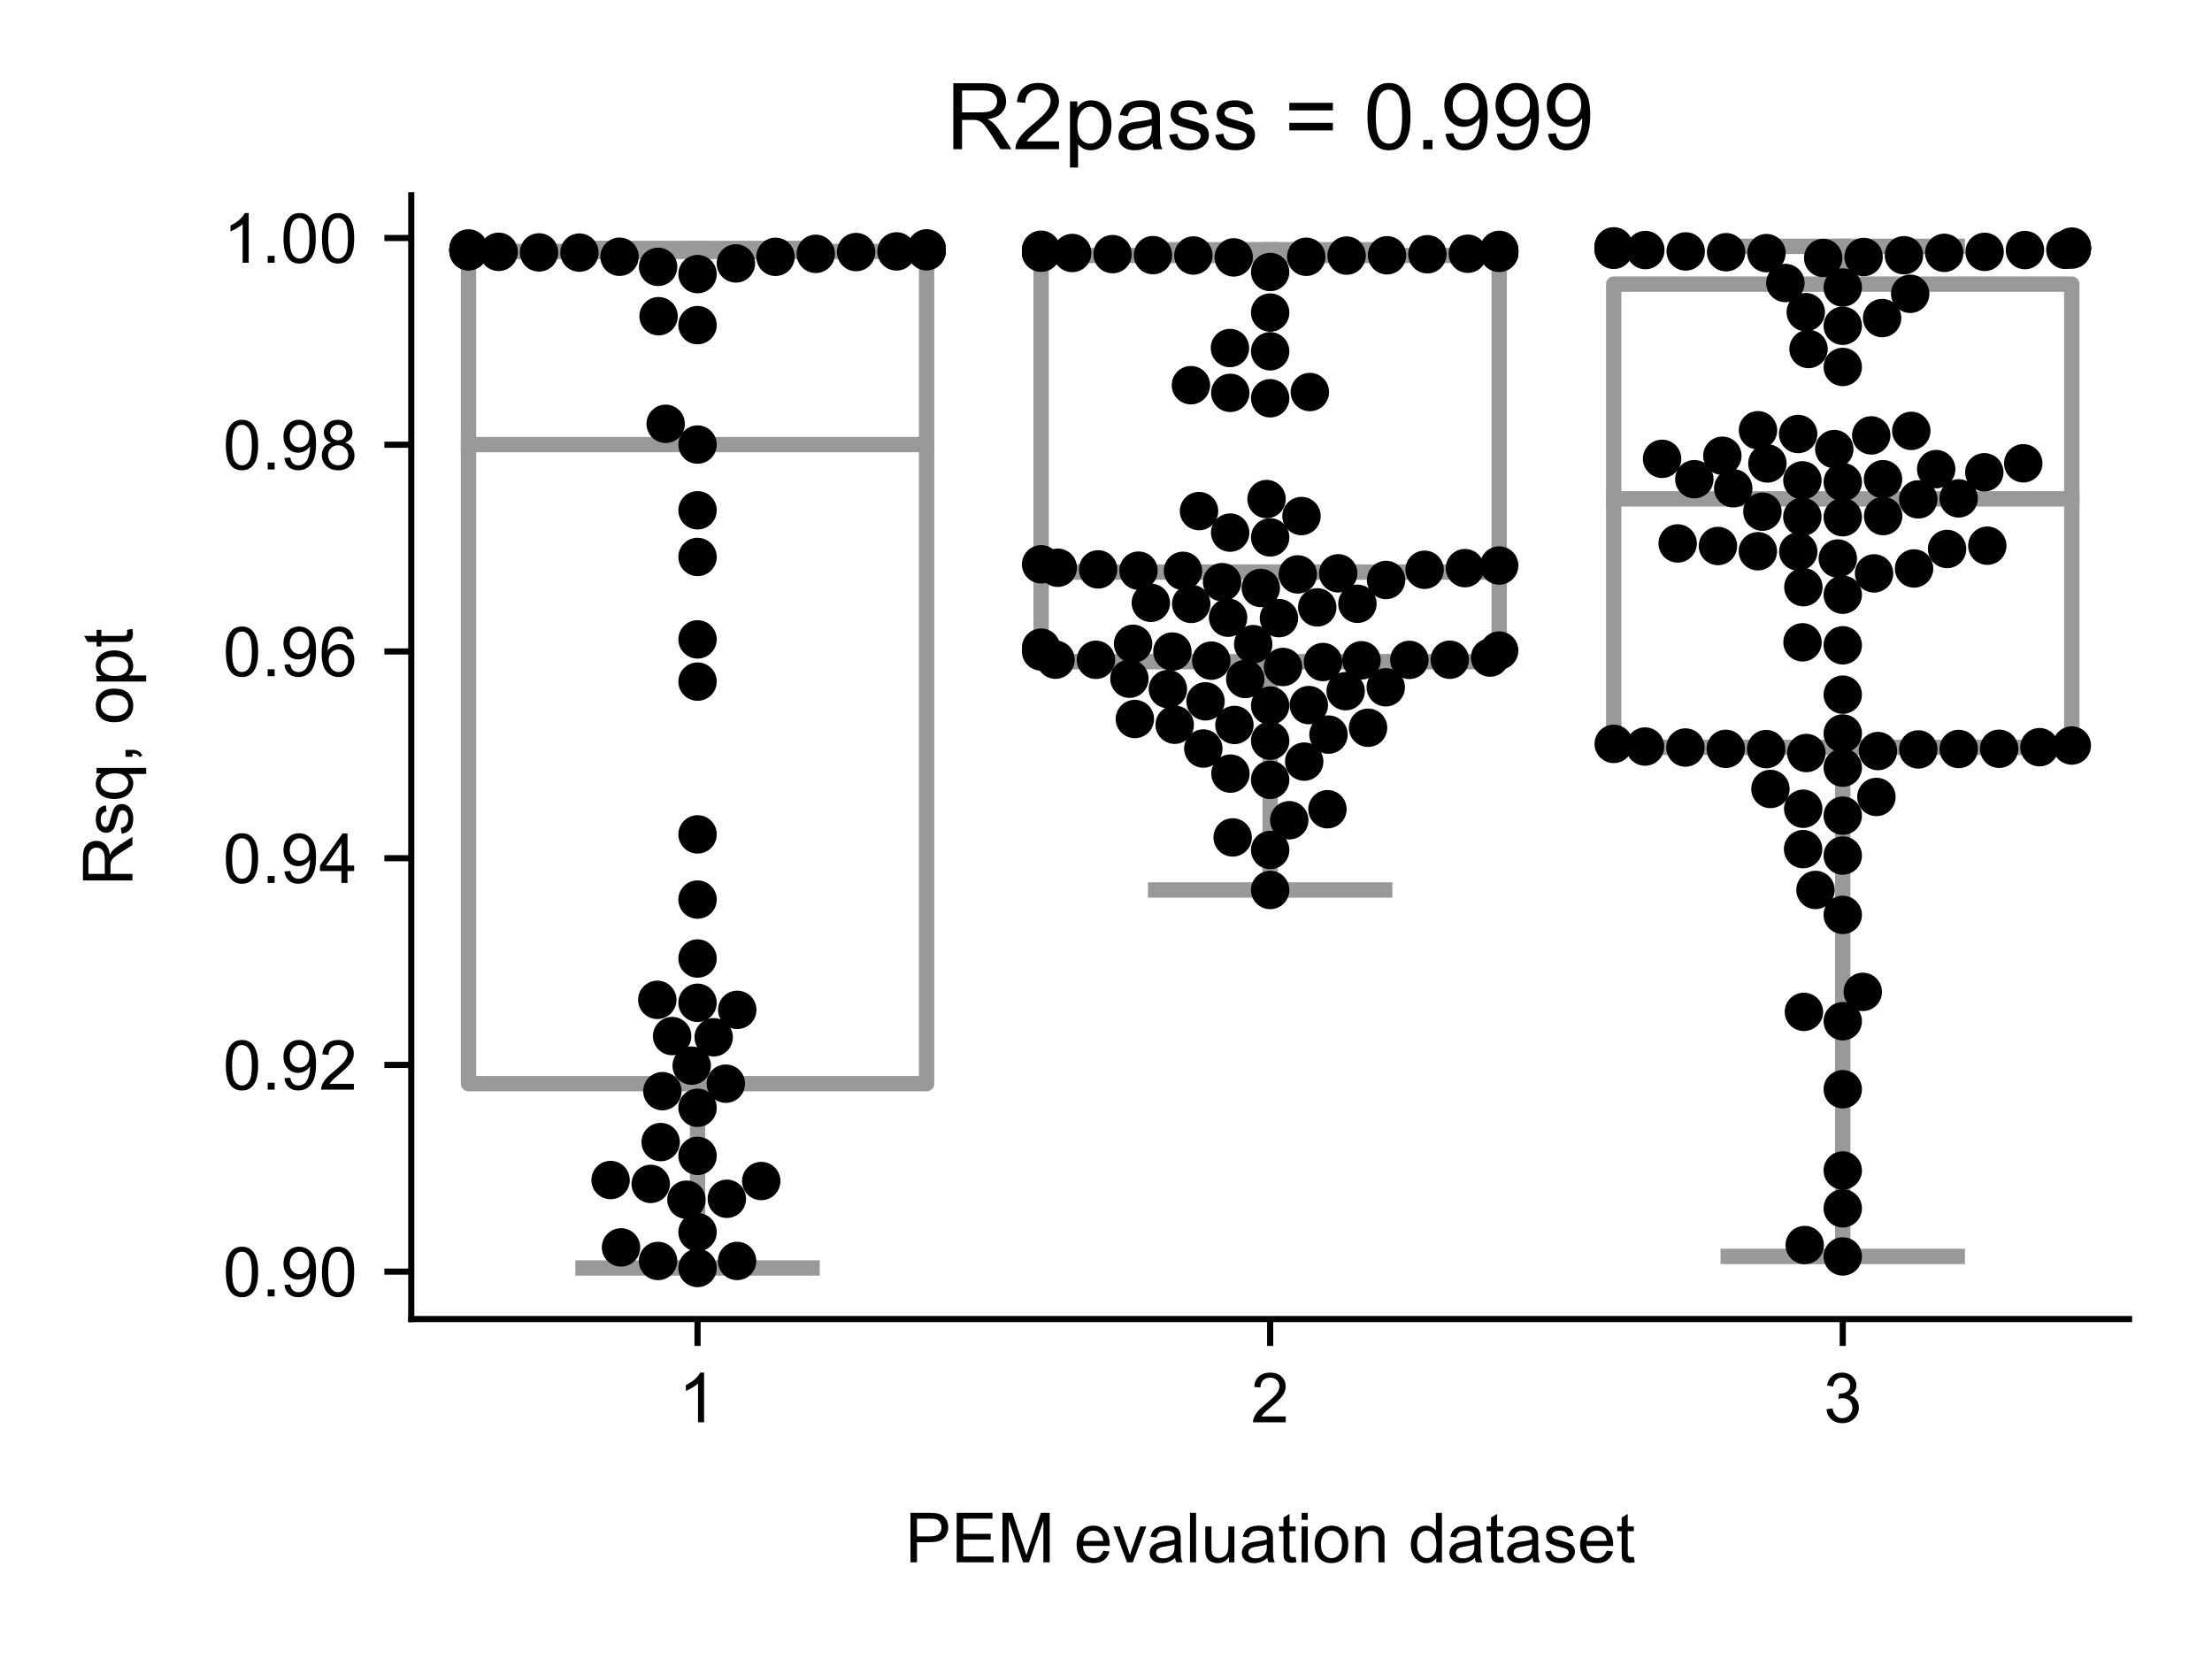 <?xml version="1.0" encoding="utf-8" standalone="no"?>
<!DOCTYPE svg PUBLIC "-//W3C//DTD SVG 1.1//EN"
  "http://www.w3.org/Graphics/SVG/1.1/DTD/svg11.dtd">
<!-- Created with matplotlib (https://matplotlib.org/) -->
<svg height="216pt" version="1.1" viewBox="0 0 288 216" width="288pt" xmlns="http://www.w3.org/2000/svg" xmlns:xlink="http://www.w3.org/1999/xlink">
 <defs>
  <style type="text/css">*{stroke-linecap:butt;stroke-linejoin:round;}</style>
 </defs>
 <g id="figure_1">
  <g id="patch_1">
   <path d="M 0 216 
L 288 216 
L 288 0 
L 0 0 
z
" style="fill:#ffffff;"/>
  </g>
  <g id="axes_1">
   <g id="patch_2">
    <path d="M 53.546 171.738 
L 277.2 171.738 
L 277.2 25.425 
L 53.546 25.425 
z
" style="fill:#ffffff;"/>
   </g>
   <g id="patch_3">
    <path clip-path="url(#pe9461c0d79)" d="M 61.001 141.094 
L 120.642 141.094 
L 120.642 32.731 
L 61.001 32.731 
L 61.001 141.094 
z
" style="fill:#ffffff;stroke:#999999;stroke-linejoin:miter;stroke-width:2;"/>
   </g>
   <g id="patch_4">
    <path clip-path="url(#pe9461c0d79)" d="M 135.552 86.151 
L 195.193 86.151 
L 195.193 33.268 
L 135.552 33.268 
L 135.552 86.151 
z
" style="fill:#ffffff;stroke:#999999;stroke-linejoin:miter;stroke-width:2;"/>
   </g>
   <g id="patch_5">
    <path clip-path="url(#pe9461c0d79)" d="M 210.104 97.315 
L 269.745 97.315 
L 269.745 36.993 
L 210.104 36.993 
L 210.104 97.315 
z
" style="fill:#ffffff;stroke:#999999;stroke-linejoin:miter;stroke-width:2;"/>
   </g>
   <g id="matplotlib.axis_1">
    <g id="xtick_1">
     <g id="line2d_1">
      <defs>
       <path d="M 0 0 
L 0 3.5 
" id="md32d4037b2" style="stroke:#000000;stroke-width:0.8;"/>
      </defs>
      <g>
       <use style="stroke:#000000;stroke-width:0.8;" x="90.821" xlink:href="#md32d4037b2" y="171.738"/>
      </g>
     </g>
     <g id="text_1">
      <!-- 1 -->
      <g transform="translate(88.319 185.18)scale(0.09 -0.09)">
       <defs>
        <path d="M 37.25 0 
L 28.469 0 
L 28.469 56 
Q 25.297 52.984 20.141 49.953 
Q 14.984 46.922 10.891 45.406 
L 10.891 53.906 
Q 18.266 57.375 23.781 62.297 
Q 29.297 67.234 31.594 71.875 
L 37.25 71.875 
z
" id="ArialMT-49"/>
       </defs>
       <use xlink:href="#ArialMT-49"/>
      </g>
     </g>
    </g>
    <g id="xtick_2">
     <g id="line2d_2">
      <g>
       <use style="stroke:#000000;stroke-width:0.8;" x="165.373" xlink:href="#md32d4037b2" y="171.738"/>
      </g>
     </g>
     <g id="text_2">
      <!-- 2 -->
      <g transform="translate(162.87 185.18)scale(0.09 -0.09)">
       <defs>
        <path d="M 50.344 8.453 
L 50.344 0 
L 3.031 0 
Q 2.938 3.172 4.047 6.109 
Q 5.859 10.938 9.828 15.625 
Q 13.812 20.312 21.344 26.469 
Q 33.016 36.031 37.109 41.625 
Q 41.219 47.219 41.219 52.203 
Q 41.219 57.422 37.469 61 
Q 33.734 64.594 27.734 64.594 
Q 21.391 64.594 17.578 60.781 
Q 13.766 56.984 13.719 50.25 
L 4.688 51.172 
Q 5.609 61.281 11.656 66.578 
Q 17.719 71.875 27.938 71.875 
Q 38.234 71.875 44.234 66.156 
Q 50.25 60.453 50.25 52 
Q 50.25 47.703 48.484 43.547 
Q 46.734 39.406 42.656 34.812 
Q 38.578 30.219 29.109 22.219 
Q 21.188 15.578 18.938 13.203 
Q 16.703 10.844 15.234 8.453 
z
" id="ArialMT-50"/>
       </defs>
       <use xlink:href="#ArialMT-50"/>
      </g>
     </g>
    </g>
    <g id="xtick_3">
     <g id="line2d_3">
      <g>
       <use style="stroke:#000000;stroke-width:0.8;" x="239.924" xlink:href="#md32d4037b2" y="171.738"/>
      </g>
     </g>
     <g id="text_3">
      <!-- 3 -->
      <g transform="translate(237.422 185.18)scale(0.09 -0.09)">
       <defs>
        <path d="M 4.203 18.891 
L 12.984 20.062 
Q 14.5 12.594 18.141 9.297 
Q 21.781 6 27 6 
Q 33.203 6 37.469 10.297 
Q 41.75 14.594 41.75 20.953 
Q 41.75 27 37.797 30.922 
Q 33.844 34.859 27.734 34.859 
Q 25.25 34.859 21.531 33.891 
L 22.516 41.609 
Q 23.391 41.5 23.922 41.5 
Q 29.547 41.5 34.031 44.422 
Q 38.531 47.359 38.531 53.469 
Q 38.531 58.297 35.25 61.469 
Q 31.984 64.656 26.812 64.656 
Q 21.688 64.656 18.266 61.422 
Q 14.844 58.203 13.875 51.766 
L 5.078 53.328 
Q 6.688 62.156 12.391 67.016 
Q 18.109 71.875 26.609 71.875 
Q 32.469 71.875 37.391 69.359 
Q 42.328 66.844 44.938 62.5 
Q 47.562 58.156 47.562 53.266 
Q 47.562 48.641 45.062 44.828 
Q 42.578 41.016 37.703 38.766 
Q 44.047 37.312 47.562 32.688 
Q 51.078 28.078 51.078 21.141 
Q 51.078 11.766 44.234 5.25 
Q 37.406 -1.266 26.953 -1.266 
Q 17.531 -1.266 11.297 4.344 
Q 5.078 9.969 4.203 18.891 
z
" id="ArialMT-51"/>
       </defs>
       <use xlink:href="#ArialMT-51"/>
      </g>
     </g>
    </g>
    <g id="text_4">
     <!-- PEM evaluation dataset -->
     <g transform="translate(117.846 203.411)scale(0.09 -0.09)">
      <defs>
       <path d="M 7.719 0 
L 7.719 71.578 
L 34.719 71.578 
Q 41.844 71.578 45.609 70.906 
Q 50.875 70.016 54.438 67.547 
Q 58.016 65.094 60.188 60.641 
Q 62.359 56.203 62.359 50.875 
Q 62.359 41.75 56.547 35.422 
Q 50.734 29.109 35.547 29.109 
L 17.188 29.109 
L 17.188 0 
z
M 17.188 37.547 
L 35.688 37.547 
Q 44.875 37.547 48.734 40.969 
Q 52.594 44.391 52.594 50.594 
Q 52.594 55.078 50.312 58.266 
Q 48.047 61.469 44.344 62.5 
Q 41.938 63.141 35.5 63.141 
L 17.188 63.141 
z
" id="ArialMT-80"/>
       <path d="M 7.906 0 
L 7.906 71.578 
L 59.672 71.578 
L 59.672 63.141 
L 17.391 63.141 
L 17.391 41.219 
L 56.984 41.219 
L 56.984 32.812 
L 17.391 32.812 
L 17.391 8.453 
L 61.328 8.453 
L 61.328 0 
z
" id="ArialMT-69"/>
       <path d="M 7.422 0 
L 7.422 71.578 
L 21.688 71.578 
L 38.625 20.906 
Q 40.969 13.812 42.047 10.297 
Q 43.266 14.203 45.844 21.781 
L 62.984 71.578 
L 75.734 71.578 
L 75.734 0 
L 66.609 0 
L 66.609 59.906 
L 45.797 0 
L 37.25 0 
L 16.547 60.938 
L 16.547 0 
z
" id="ArialMT-77"/>
       <path id="ArialMT-32"/>
       <path d="M 42.094 16.703 
L 51.172 15.578 
Q 49.031 7.625 43.219 3.219 
Q 37.406 -1.172 28.375 -1.172 
Q 17 -1.172 10.328 5.828 
Q 3.656 12.844 3.656 25.484 
Q 3.656 38.578 10.391 45.797 
Q 17.141 53.031 27.875 53.031 
Q 38.281 53.031 44.875 45.953 
Q 51.469 38.875 51.469 26.031 
Q 51.469 25.25 51.422 23.688 
L 12.75 23.688 
Q 13.234 15.141 17.578 10.594 
Q 21.922 6.062 28.422 6.062 
Q 33.25 6.062 36.672 8.594 
Q 40.094 11.141 42.094 16.703 
z
M 13.234 30.906 
L 42.188 30.906 
Q 41.609 37.453 38.875 40.719 
Q 34.672 45.797 27.984 45.797 
Q 21.922 45.797 17.797 41.75 
Q 13.672 37.703 13.234 30.906 
z
" id="ArialMT-101"/>
       <path d="M 21 0 
L 1.266 51.859 
L 10.547 51.859 
L 21.688 20.797 
Q 23.484 15.766 25 10.359 
Q 26.172 14.453 28.266 20.219 
L 39.797 51.859 
L 48.828 51.859 
L 29.203 0 
z
" id="ArialMT-118"/>
       <path d="M 40.438 6.391 
Q 35.547 2.25 31.031 0.531 
Q 26.516 -1.172 21.344 -1.172 
Q 12.797 -1.172 8.203 3 
Q 3.609 7.172 3.609 13.672 
Q 3.609 17.484 5.344 20.625 
Q 7.078 23.781 9.891 25.688 
Q 12.703 27.594 16.219 28.562 
Q 18.797 29.25 24.031 29.891 
Q 34.672 31.156 39.703 32.906 
Q 39.75 34.719 39.75 35.203 
Q 39.75 40.578 37.25 42.781 
Q 33.891 45.75 27.25 45.75 
Q 21.047 45.75 18.094 43.578 
Q 15.141 41.406 13.719 35.891 
L 5.125 37.062 
Q 6.297 42.578 8.984 45.969 
Q 11.672 49.359 16.75 51.188 
Q 21.828 53.031 28.516 53.031 
Q 35.156 53.031 39.297 51.469 
Q 43.453 49.906 45.406 47.531 
Q 47.359 45.172 48.141 41.547 
Q 48.578 39.312 48.578 33.453 
L 48.578 21.734 
Q 48.578 9.469 49.141 6.219 
Q 49.703 2.984 51.375 0 
L 42.188 0 
Q 40.828 2.734 40.438 6.391 
z
M 39.703 26.031 
Q 34.906 24.078 25.344 22.703 
Q 19.922 21.922 17.672 20.938 
Q 15.438 19.969 14.203 18.094 
Q 12.984 16.219 12.984 13.922 
Q 12.984 10.406 15.641 8.062 
Q 18.312 5.719 23.438 5.719 
Q 28.516 5.719 32.469 7.938 
Q 36.422 10.156 38.281 14.016 
Q 39.703 17 39.703 22.797 
z
" id="ArialMT-97"/>
       <path d="M 6.391 0 
L 6.391 71.578 
L 15.188 71.578 
L 15.188 0 
z
" id="ArialMT-108"/>
       <path d="M 40.578 0 
L 40.578 7.625 
Q 34.516 -1.172 24.125 -1.172 
Q 19.531 -1.172 15.547 0.578 
Q 11.578 2.344 9.641 5 
Q 7.719 7.672 6.938 11.531 
Q 6.391 14.109 6.391 19.734 
L 6.391 51.859 
L 15.188 51.859 
L 15.188 23.094 
Q 15.188 16.219 15.719 13.812 
Q 16.547 10.359 19.234 8.375 
Q 21.922 6.391 25.875 6.391 
Q 29.828 6.391 33.297 8.422 
Q 36.766 10.453 38.203 13.938 
Q 39.656 17.438 39.656 24.078 
L 39.656 51.859 
L 48.438 51.859 
L 48.438 0 
z
" id="ArialMT-117"/>
       <path d="M 25.781 7.859 
L 27.047 0.094 
Q 23.344 -0.688 20.406 -0.688 
Q 15.625 -0.688 12.984 0.828 
Q 10.359 2.344 9.281 4.812 
Q 8.203 7.281 8.203 15.188 
L 8.203 45.016 
L 1.766 45.016 
L 1.766 51.859 
L 8.203 51.859 
L 8.203 64.703 
L 16.938 69.969 
L 16.938 51.859 
L 25.781 51.859 
L 25.781 45.016 
L 16.938 45.016 
L 16.938 14.703 
Q 16.938 10.938 17.406 9.859 
Q 17.875 8.797 18.922 8.156 
Q 19.969 7.516 21.922 7.516 
Q 23.391 7.516 25.781 7.859 
z
" id="ArialMT-116"/>
       <path d="M 6.641 61.469 
L 6.641 71.578 
L 15.438 71.578 
L 15.438 61.469 
z
M 6.641 0 
L 6.641 51.859 
L 15.438 51.859 
L 15.438 0 
z
" id="ArialMT-105"/>
       <path d="M 3.328 25.922 
Q 3.328 40.328 11.328 47.266 
Q 18.016 53.031 27.641 53.031 
Q 38.328 53.031 45.109 46.016 
Q 51.906 39.016 51.906 26.656 
Q 51.906 16.656 48.906 10.906 
Q 45.906 5.172 40.156 2 
Q 34.422 -1.172 27.641 -1.172 
Q 16.75 -1.172 10.031 5.812 
Q 3.328 12.797 3.328 25.922 
z
M 12.359 25.922 
Q 12.359 15.969 16.703 11.016 
Q 21.047 6.062 27.641 6.062 
Q 34.188 6.062 38.531 11.031 
Q 42.875 16.016 42.875 26.219 
Q 42.875 35.844 38.5 40.797 
Q 34.125 45.75 27.641 45.75 
Q 21.047 45.75 16.703 40.812 
Q 12.359 35.891 12.359 25.922 
z
" id="ArialMT-111"/>
       <path d="M 6.594 0 
L 6.594 51.859 
L 14.5 51.859 
L 14.5 44.484 
Q 20.219 53.031 31 53.031 
Q 35.688 53.031 39.625 51.344 
Q 43.562 49.656 45.516 46.922 
Q 47.469 44.188 48.25 40.438 
Q 48.734 37.984 48.734 31.891 
L 48.734 0 
L 39.938 0 
L 39.938 31.547 
Q 39.938 36.922 38.906 39.578 
Q 37.891 42.234 35.281 43.812 
Q 32.672 45.406 29.156 45.406 
Q 23.531 45.406 19.453 41.844 
Q 15.375 38.281 15.375 28.328 
L 15.375 0 
z
" id="ArialMT-110"/>
       <path d="M 40.234 0 
L 40.234 6.547 
Q 35.297 -1.172 25.734 -1.172 
Q 19.531 -1.172 14.328 2.25 
Q 9.125 5.672 6.266 11.797 
Q 3.422 17.922 3.422 25.875 
Q 3.422 33.641 6 39.969 
Q 8.594 46.297 13.766 49.656 
Q 18.953 53.031 25.344 53.031 
Q 30.031 53.031 33.688 51.047 
Q 37.359 49.078 39.656 45.906 
L 39.656 71.578 
L 48.391 71.578 
L 48.391 0 
z
M 12.453 25.875 
Q 12.453 15.922 16.641 10.984 
Q 20.844 6.062 26.562 6.062 
Q 32.328 6.062 36.344 10.766 
Q 40.375 15.484 40.375 25.141 
Q 40.375 35.797 36.266 40.766 
Q 32.172 45.75 26.172 45.75 
Q 20.312 45.75 16.375 40.969 
Q 12.453 36.188 12.453 25.875 
z
" id="ArialMT-100"/>
       <path d="M 3.078 15.484 
L 11.766 16.844 
Q 12.5 11.625 15.844 8.844 
Q 19.188 6.062 25.203 6.062 
Q 31.25 6.062 34.172 8.516 
Q 37.109 10.984 37.109 14.312 
Q 37.109 17.281 34.516 19 
Q 32.719 20.172 25.531 21.969 
Q 15.875 24.422 12.141 26.203 
Q 8.406 27.984 6.469 31.125 
Q 4.547 34.281 4.547 38.094 
Q 4.547 41.547 6.125 44.5 
Q 7.719 47.469 10.453 49.422 
Q 12.5 50.922 16.031 51.969 
Q 19.578 53.031 23.641 53.031 
Q 29.734 53.031 34.344 51.266 
Q 38.969 49.516 41.156 46.5 
Q 43.359 43.5 44.188 38.484 
L 35.594 37.312 
Q 35.016 41.312 32.203 43.547 
Q 29.391 45.797 24.266 45.797 
Q 18.219 45.797 15.625 43.797 
Q 13.031 41.797 13.031 39.109 
Q 13.031 37.406 14.109 36.031 
Q 15.188 34.625 17.484 33.688 
Q 18.797 33.203 25.25 31.453 
Q 34.578 28.953 38.25 27.359 
Q 41.938 25.781 44.031 22.75 
Q 46.141 19.734 46.141 15.234 
Q 46.141 10.844 43.578 6.953 
Q 41.016 3.078 36.172 0.953 
Q 31.344 -1.172 25.25 -1.172 
Q 15.141 -1.172 9.844 3.031 
Q 4.547 7.234 3.078 15.484 
z
" id="ArialMT-115"/>
      </defs>
      <use xlink:href="#ArialMT-80"/>
      <use x="66.699" xlink:href="#ArialMT-69"/>
      <use x="133.398" xlink:href="#ArialMT-77"/>
      <use x="216.699" xlink:href="#ArialMT-32"/>
      <use x="244.482" xlink:href="#ArialMT-101"/>
      <use x="300.098" xlink:href="#ArialMT-118"/>
      <use x="350.098" xlink:href="#ArialMT-97"/>
      <use x="405.713" xlink:href="#ArialMT-108"/>
      <use x="427.93" xlink:href="#ArialMT-117"/>
      <use x="483.545" xlink:href="#ArialMT-97"/>
      <use x="539.16" xlink:href="#ArialMT-116"/>
      <use x="566.943" xlink:href="#ArialMT-105"/>
      <use x="589.16" xlink:href="#ArialMT-111"/>
      <use x="644.775" xlink:href="#ArialMT-110"/>
      <use x="700.391" xlink:href="#ArialMT-32"/>
      <use x="728.174" xlink:href="#ArialMT-100"/>
      <use x="783.789" xlink:href="#ArialMT-97"/>
      <use x="839.404" xlink:href="#ArialMT-116"/>
      <use x="867.188" xlink:href="#ArialMT-97"/>
      <use x="922.803" xlink:href="#ArialMT-115"/>
      <use x="972.803" xlink:href="#ArialMT-101"/>
      <use x="1028.418" xlink:href="#ArialMT-116"/>
     </g>
    </g>
   </g>
   <g id="matplotlib.axis_2">
    <g id="ytick_1">
     <g id="line2d_4">
      <defs>
       <path d="M 0 0 
L -3.5 0 
" id="ma61c03cfb0" style="stroke:#000000;stroke-width:0.8;"/>
      </defs>
      <g>
       <use style="stroke:#000000;stroke-width:0.8;" x="53.546" xlink:href="#ma61c03cfb0" y="165.567"/>
      </g>
     </g>
     <g id="text_5">
      <!-- 0.90 -->
      <g transform="translate(29.031 168.788)scale(0.09 -0.09)">
       <defs>
        <path d="M 4.156 35.297 
Q 4.156 48 6.766 55.734 
Q 9.375 63.484 14.516 67.672 
Q 19.672 71.875 27.484 71.875 
Q 33.25 71.875 37.594 69.547 
Q 41.938 67.234 44.766 62.859 
Q 47.609 58.5 49.219 52.219 
Q 50.828 45.953 50.828 35.297 
Q 50.828 22.703 48.234 14.969 
Q 45.656 7.234 40.5 3 
Q 35.359 -1.219 27.484 -1.219 
Q 17.141 -1.219 11.234 6.203 
Q 4.156 15.141 4.156 35.297 
z
M 13.188 35.297 
Q 13.188 17.672 17.312 11.828 
Q 21.438 6 27.484 6 
Q 33.547 6 37.672 11.859 
Q 41.797 17.719 41.797 35.297 
Q 41.797 52.984 37.672 58.781 
Q 33.547 64.594 27.391 64.594 
Q 21.344 64.594 17.719 59.469 
Q 13.188 52.938 13.188 35.297 
z
" id="ArialMT-48"/>
        <path d="M 9.078 0 
L 9.078 10.016 
L 19.094 10.016 
L 19.094 0 
z
" id="ArialMT-46"/>
        <path d="M 5.469 16.547 
L 13.922 17.328 
Q 14.984 11.375 18.016 8.688 
Q 21.047 6 25.781 6 
Q 29.828 6 32.875 7.859 
Q 35.938 9.719 37.891 12.812 
Q 39.844 15.922 41.156 21.188 
Q 42.484 26.469 42.484 31.938 
Q 42.484 32.516 42.438 33.688 
Q 39.797 29.5 35.234 26.875 
Q 30.672 24.266 25.344 24.266 
Q 16.453 24.266 10.297 30.703 
Q 4.156 37.156 4.156 47.703 
Q 4.156 58.594 10.578 65.234 
Q 17 71.875 26.656 71.875 
Q 33.641 71.875 39.422 68.109 
Q 45.219 64.359 48.219 57.391 
Q 51.219 50.438 51.219 37.25 
Q 51.219 23.531 48.234 15.406 
Q 45.266 7.281 39.375 3.031 
Q 33.5 -1.219 25.594 -1.219 
Q 17.188 -1.219 11.859 3.438 
Q 6.547 8.109 5.469 16.547 
z
M 41.453 48.141 
Q 41.453 55.719 37.422 60.156 
Q 33.406 64.594 27.734 64.594 
Q 21.875 64.594 17.531 59.812 
Q 13.188 55.031 13.188 47.406 
Q 13.188 40.578 17.312 36.297 
Q 21.438 32.031 27.484 32.031 
Q 33.594 32.031 37.516 36.297 
Q 41.453 40.578 41.453 48.141 
z
" id="ArialMT-57"/>
       </defs>
       <use xlink:href="#ArialMT-48"/>
       <use x="55.615" xlink:href="#ArialMT-46"/>
       <use x="83.398" xlink:href="#ArialMT-57"/>
       <use x="139.014" xlink:href="#ArialMT-48"/>
      </g>
     </g>
    </g>
    <g id="ytick_2">
     <g id="line2d_5">
      <g>
       <use style="stroke:#000000;stroke-width:0.8;" x="53.546" xlink:href="#ma61c03cfb0" y="138.651"/>
      </g>
     </g>
     <g id="text_6">
      <!-- 0.92 -->
      <g transform="translate(29.031 141.872)scale(0.09 -0.09)">
       <use xlink:href="#ArialMT-48"/>
       <use x="55.615" xlink:href="#ArialMT-46"/>
       <use x="83.398" xlink:href="#ArialMT-57"/>
       <use x="139.014" xlink:href="#ArialMT-50"/>
      </g>
     </g>
    </g>
    <g id="ytick_3">
     <g id="line2d_6">
      <g>
       <use style="stroke:#000000;stroke-width:0.8;" x="53.546" xlink:href="#ma61c03cfb0" y="111.735"/>
      </g>
     </g>
     <g id="text_7">
      <!-- 0.94 -->
      <g transform="translate(29.031 114.956)scale(0.09 -0.09)">
       <defs>
        <path d="M 32.328 0 
L 32.328 17.141 
L 1.266 17.141 
L 1.266 25.203 
L 33.938 71.578 
L 41.109 71.578 
L 41.109 25.203 
L 50.781 25.203 
L 50.781 17.141 
L 41.109 17.141 
L 41.109 0 
z
M 32.328 25.203 
L 32.328 57.469 
L 9.906 25.203 
z
" id="ArialMT-52"/>
       </defs>
       <use xlink:href="#ArialMT-48"/>
       <use x="55.615" xlink:href="#ArialMT-46"/>
       <use x="83.398" xlink:href="#ArialMT-57"/>
       <use x="139.014" xlink:href="#ArialMT-52"/>
      </g>
     </g>
    </g>
    <g id="ytick_4">
     <g id="line2d_7">
      <g>
       <use style="stroke:#000000;stroke-width:0.8;" x="53.546" xlink:href="#ma61c03cfb0" y="84.819"/>
      </g>
     </g>
     <g id="text_8">
      <!-- 0.96 -->
      <g transform="translate(29.031 88.04)scale(0.09 -0.09)">
       <defs>
        <path d="M 49.75 54.047 
L 41.016 53.375 
Q 39.844 58.547 37.703 60.891 
Q 34.125 64.656 28.906 64.656 
Q 24.703 64.656 21.531 62.312 
Q 17.391 59.281 14.984 53.469 
Q 12.594 47.656 12.5 36.922 
Q 15.672 41.75 20.266 44.094 
Q 24.859 46.438 29.891 46.438 
Q 38.672 46.438 44.844 39.969 
Q 51.031 33.5 51.031 23.25 
Q 51.031 16.5 48.125 10.719 
Q 45.219 4.938 40.141 1.859 
Q 35.062 -1.219 28.609 -1.219 
Q 17.625 -1.219 10.688 6.859 
Q 3.766 14.938 3.766 33.5 
Q 3.766 54.25 11.422 63.672 
Q 18.109 71.875 29.438 71.875 
Q 37.891 71.875 43.281 67.141 
Q 48.688 62.406 49.75 54.047 
z
M 13.875 23.188 
Q 13.875 18.656 15.797 14.5 
Q 17.719 10.359 21.188 8.172 
Q 24.656 6 28.469 6 
Q 34.031 6 38.031 10.484 
Q 42.047 14.984 42.047 22.703 
Q 42.047 30.125 38.078 34.391 
Q 34.125 38.672 28.125 38.672 
Q 22.172 38.672 18.016 34.391 
Q 13.875 30.125 13.875 23.188 
z
" id="ArialMT-54"/>
       </defs>
       <use xlink:href="#ArialMT-48"/>
       <use x="55.615" xlink:href="#ArialMT-46"/>
       <use x="83.398" xlink:href="#ArialMT-57"/>
       <use x="139.014" xlink:href="#ArialMT-54"/>
      </g>
     </g>
    </g>
    <g id="ytick_5">
     <g id="line2d_8">
      <g>
       <use style="stroke:#000000;stroke-width:0.8;" x="53.546" xlink:href="#ma61c03cfb0" y="57.903"/>
      </g>
     </g>
     <g id="text_9">
      <!-- 0.98 -->
      <g transform="translate(29.031 61.124)scale(0.09 -0.09)">
       <defs>
        <path d="M 17.672 38.812 
Q 12.203 40.828 9.562 44.531 
Q 6.938 48.25 6.938 53.422 
Q 6.938 61.234 12.547 66.547 
Q 18.172 71.875 27.484 71.875 
Q 36.859 71.875 42.578 66.422 
Q 48.297 60.984 48.297 53.172 
Q 48.297 48.188 45.672 44.5 
Q 43.062 40.828 37.75 38.812 
Q 44.344 36.672 47.781 31.875 
Q 51.219 27.094 51.219 20.453 
Q 51.219 11.281 44.719 5.031 
Q 38.234 -1.219 27.641 -1.219 
Q 17.047 -1.219 10.547 5.047 
Q 4.047 11.328 4.047 20.703 
Q 4.047 27.688 7.594 32.391 
Q 11.141 37.109 17.672 38.812 
z
M 15.922 53.719 
Q 15.922 48.641 19.188 45.406 
Q 22.469 42.188 27.688 42.188 
Q 32.766 42.188 36.016 45.375 
Q 39.266 48.578 39.266 53.219 
Q 39.266 58.062 35.906 61.359 
Q 32.562 64.656 27.594 64.656 
Q 22.562 64.656 19.234 61.422 
Q 15.922 58.203 15.922 53.719 
z
M 13.094 20.656 
Q 13.094 16.891 14.875 13.375 
Q 16.656 9.859 20.172 7.922 
Q 23.688 6 27.734 6 
Q 34.031 6 38.125 10.047 
Q 42.234 14.109 42.234 20.359 
Q 42.234 26.703 38.016 30.859 
Q 33.797 35.016 27.438 35.016 
Q 21.234 35.016 17.156 30.906 
Q 13.094 26.812 13.094 20.656 
z
" id="ArialMT-56"/>
       </defs>
       <use xlink:href="#ArialMT-48"/>
       <use x="55.615" xlink:href="#ArialMT-46"/>
       <use x="83.398" xlink:href="#ArialMT-57"/>
       <use x="139.014" xlink:href="#ArialMT-56"/>
      </g>
     </g>
    </g>
    <g id="ytick_6">
     <g id="line2d_9">
      <g>
       <use style="stroke:#000000;stroke-width:0.8;" x="53.546" xlink:href="#ma61c03cfb0" y="30.987"/>
      </g>
     </g>
     <g id="text_10">
      <!-- 1.00 -->
      <g transform="translate(29.031 34.208)scale(0.09 -0.09)">
       <use xlink:href="#ArialMT-49"/>
       <use x="55.615" xlink:href="#ArialMT-46"/>
       <use x="83.398" xlink:href="#ArialMT-48"/>
       <use x="139.014" xlink:href="#ArialMT-48"/>
      </g>
     </g>
    </g>
    <g id="text_11">
     <!-- Rsq, opt -->
     <g transform="translate(17.242 115.339)rotate(-90)scale(0.09 -0.09)">
      <defs>
       <path d="M 7.859 0 
L 7.859 71.578 
L 39.594 71.578 
Q 49.172 71.578 54.141 69.641 
Q 59.125 67.719 62.109 62.828 
Q 65.094 57.953 65.094 52.047 
Q 65.094 44.438 60.156 39.203 
Q 55.219 33.984 44.922 32.562 
Q 48.688 30.766 50.641 29 
Q 54.781 25.203 58.5 19.484 
L 70.953 0 
L 59.031 0 
L 49.562 14.891 
Q 45.406 21.344 42.719 24.75 
Q 40.047 28.172 37.922 29.531 
Q 35.797 30.906 33.594 31.453 
Q 31.984 31.781 28.328 31.781 
L 17.328 31.781 
L 17.328 0 
z
M 17.328 39.984 
L 37.703 39.984 
Q 44.188 39.984 47.844 41.328 
Q 51.516 42.672 53.422 45.625 
Q 55.328 48.578 55.328 52.047 
Q 55.328 57.125 51.641 60.391 
Q 47.953 63.672 39.984 63.672 
L 17.328 63.672 
z
" id="ArialMT-82"/>
       <path d="M 39.656 -19.875 
L 39.656 5.516 
Q 37.594 2.641 33.906 0.734 
Q 30.219 -1.172 26.078 -1.172 
Q 16.844 -1.172 10.172 6.203 
Q 3.516 13.578 3.516 26.422 
Q 3.516 34.234 6.219 40.422 
Q 8.938 46.625 14.078 49.828 
Q 19.234 53.031 25.391 53.031 
Q 35.016 53.031 40.531 44.922 
L 40.531 51.859 
L 48.438 51.859 
L 48.438 -19.875 
z
M 12.547 26.078 
Q 12.547 16.062 16.75 11.062 
Q 20.953 6.062 26.812 6.062 
Q 32.422 6.062 36.469 10.812 
Q 40.531 15.578 40.531 25.297 
Q 40.531 35.641 36.25 40.859 
Q 31.984 46.094 26.219 46.094 
Q 20.516 46.094 16.531 41.234 
Q 12.547 36.375 12.547 26.078 
z
" id="ArialMT-113"/>
       <path d="M 8.891 0 
L 8.891 10.016 
L 18.891 10.016 
L 18.891 0 
Q 18.891 -5.516 16.938 -8.906 
Q 14.984 -12.312 10.75 -14.156 
L 8.297 -10.406 
Q 11.078 -9.188 12.391 -6.812 
Q 13.719 -4.438 13.875 0 
z
" id="ArialMT-44"/>
       <path d="M 6.594 -19.875 
L 6.594 51.859 
L 14.594 51.859 
L 14.594 45.125 
Q 17.438 49.078 21 51.047 
Q 24.562 53.031 29.641 53.031 
Q 36.281 53.031 41.359 49.609 
Q 46.438 46.188 49.016 39.953 
Q 51.609 33.734 51.609 26.312 
Q 51.609 18.359 48.75 11.984 
Q 45.906 5.609 40.453 2.219 
Q 35.016 -1.172 29 -1.172 
Q 24.609 -1.172 21.109 0.688 
Q 17.625 2.547 15.375 5.375 
L 15.375 -19.875 
z
M 14.547 25.641 
Q 14.547 15.625 18.594 10.844 
Q 22.656 6.062 28.422 6.062 
Q 34.281 6.062 38.453 11.016 
Q 42.625 15.969 42.625 26.375 
Q 42.625 36.281 38.547 41.203 
Q 34.469 46.141 28.812 46.141 
Q 23.188 46.141 18.859 40.891 
Q 14.547 35.641 14.547 25.641 
z
" id="ArialMT-112"/>
      </defs>
      <use xlink:href="#ArialMT-82"/>
      <use x="72.217" xlink:href="#ArialMT-115"/>
      <use x="122.217" xlink:href="#ArialMT-113"/>
      <use x="177.832" xlink:href="#ArialMT-44"/>
      <use x="205.615" xlink:href="#ArialMT-32"/>
      <use x="233.398" xlink:href="#ArialMT-111"/>
      <use x="289.014" xlink:href="#ArialMT-112"/>
      <use x="344.629" xlink:href="#ArialMT-116"/>
     </g>
    </g>
   </g>
   <g id="line2d_10">
    <path clip-path="url(#pe9461c0d79)" d="M 90.821 141.094 
L 90.821 165.088 
" style="fill:none;stroke:#999999;stroke-linecap:square;stroke-width:2;"/>
   </g>
   <g id="line2d_11">
    <path clip-path="url(#pe9461c0d79)" d="M 90.821 32.731 
L 90.821 32.344 
" style="fill:none;stroke:#999999;stroke-linecap:square;stroke-width:2;"/>
   </g>
   <g id="line2d_12">
    <path clip-path="url(#pe9461c0d79)" d="M 75.911 165.088 
L 105.732 165.088 
" style="fill:none;stroke:#999999;stroke-linecap:square;stroke-width:2;"/>
   </g>
   <g id="line2d_13">
    <path clip-path="url(#pe9461c0d79)" d="M 75.911 32.344 
L 105.732 32.344 
" style="fill:none;stroke:#999999;stroke-linecap:square;stroke-width:2;"/>
   </g>
   <g id="line2d_14"/>
   <g id="line2d_15">
    <path clip-path="url(#pe9461c0d79)" d="M 165.373 86.151 
L 165.373 115.876 
" style="fill:none;stroke:#999999;stroke-linecap:square;stroke-width:2;"/>
   </g>
   <g id="line2d_16">
    <path clip-path="url(#pe9461c0d79)" d="M 165.373 33.268 
L 165.373 32.52 
" style="fill:none;stroke:#999999;stroke-linecap:square;stroke-width:2;"/>
   </g>
   <g id="line2d_17">
    <path clip-path="url(#pe9461c0d79)" d="M 150.463 115.876 
L 180.283 115.876 
" style="fill:none;stroke:#999999;stroke-linecap:square;stroke-width:2;"/>
   </g>
   <g id="line2d_18">
    <path clip-path="url(#pe9461c0d79)" d="M 150.463 32.52 
L 180.283 32.52 
" style="fill:none;stroke:#999999;stroke-linecap:square;stroke-width:2;"/>
   </g>
   <g id="line2d_19"/>
   <g id="line2d_20">
    <path clip-path="url(#pe9461c0d79)" d="M 239.924 97.315 
L 239.924 163.588 
" style="fill:none;stroke:#999999;stroke-linecap:square;stroke-width:2;"/>
   </g>
   <g id="line2d_21">
    <path clip-path="url(#pe9461c0d79)" d="M 239.924 36.993 
L 239.924 32.076 
" style="fill:none;stroke:#999999;stroke-linecap:square;stroke-width:2;"/>
   </g>
   <g id="line2d_22">
    <path clip-path="url(#pe9461c0d79)" d="M 225.014 163.588 
L 254.835 163.588 
" style="fill:none;stroke:#999999;stroke-linecap:square;stroke-width:2;"/>
   </g>
   <g id="line2d_23">
    <path clip-path="url(#pe9461c0d79)" d="M 225.014 32.076 
L 254.835 32.076 
" style="fill:none;stroke:#999999;stroke-linecap:square;stroke-width:2;"/>
   </g>
   <g id="line2d_24"/>
   <g id="line2d_25">
    <path clip-path="url(#pe9461c0d79)" d="M 61.001 57.883 
L 120.642 57.883 
" style="fill:none;stroke:#999999;stroke-linecap:square;stroke-width:2;"/>
   </g>
   <g id="line2d_26">
    <path clip-path="url(#pe9461c0d79)" d="M 135.552 74.485 
L 195.193 74.485 
" style="fill:none;stroke:#999999;stroke-linecap:square;stroke-width:2;"/>
   </g>
   <g id="line2d_27">
    <path clip-path="url(#pe9461c0d79)" d="M 210.104 64.953 
L 269.745 64.953 
" style="fill:none;stroke:#999999;stroke-linecap:square;stroke-width:2;"/>
   </g>
   <g id="patch_6">
    <path d="M 53.546 171.738 
L 53.546 25.425 
" style="fill:none;stroke:#000000;stroke-linecap:square;stroke-linejoin:miter;stroke-width:0.8;"/>
   </g>
   <g id="patch_7">
    <path d="M 53.546 171.738 
L 277.2 171.738 
" style="fill:none;stroke:#000000;stroke-linecap:square;stroke-linejoin:miter;stroke-width:0.8;"/>
   </g>
   <g id="PathCollection_1">
    <defs>
     <path d="M 0 2.5 
C 0.663 2.5 1.299 2.237 1.768 1.768 
C 2.237 1.299 2.5 0.663 2.5 -0 
C 2.5 -0.663 2.237 -1.299 1.768 -1.768 
C 1.299 -2.237 0.663 -2.5 0 -2.5 
C -0.663 -2.5 -1.299 -2.237 -1.768 -1.768 
C -2.237 -1.299 -2.5 -0.663 -2.5 0 
C -2.5 0.663 -2.237 1.299 -1.768 1.768 
C -1.299 2.237 -0.663 2.5 0 2.5 
z
" id="C0_0_c8ec96eec5"/>
    </defs>
    <g clip-path="url(#pe9461c0d79)">
     <use x="90.821" xlink:href="#C0_0_c8ec96eec5" y="165.088"/>
    </g>
    <g clip-path="url(#pe9461c0d79)">
     <use x="85.675" xlink:href="#C0_0_c8ec96eec5" y="164.176"/>
    </g>
    <g clip-path="url(#pe9461c0d79)">
     <use x="95.968" xlink:href="#C0_0_c8ec96eec5" y="164.175"/>
    </g>
    <g clip-path="url(#pe9461c0d79)">
     <use x="80.856" xlink:href="#C0_0_c8ec96eec5" y="162.411"/>
    </g>
    <g clip-path="url(#pe9461c0d79)">
     <use x="90.821" xlink:href="#C0_0_c8ec96eec5" y="160.429"/>
    </g>
    <g clip-path="url(#pe9461c0d79)">
     <use x="89.376" xlink:href="#C0_0_c8ec96eec5" y="156.199"/>
    </g>
    <g clip-path="url(#pe9461c0d79)">
     <use x="94.635" xlink:href="#C0_0_c8ec96eec5" y="156.079"/>
    </g>
    <g clip-path="url(#pe9461c0d79)">
     <use x="84.725" xlink:href="#C0_0_c8ec96eec5" y="154.143"/>
    </g>
    <g clip-path="url(#pe9461c0d79)">
     <use x="99.112" xlink:href="#C0_0_c8ec96eec5" y="153.77"/>
    </g>
    <g clip-path="url(#pe9461c0d79)">
     <use x="79.499" xlink:href="#C0_0_c8ec96eec5" y="153.64"/>
    </g>
    <g clip-path="url(#pe9461c0d79)">
     <use x="90.821" xlink:href="#C0_0_c8ec96eec5" y="150.49"/>
    </g>
    <g clip-path="url(#pe9461c0d79)">
     <use x="86.018" xlink:href="#C0_0_c8ec96eec5" y="148.696"/>
    </g>
    <g clip-path="url(#pe9461c0d79)">
     <use x="90.821" xlink:href="#C0_0_c8ec96eec5" y="144.234"/>
    </g>
    <g clip-path="url(#pe9461c0d79)">
     <use x="86.244" xlink:href="#C0_0_c8ec96eec5" y="142.067"/>
    </g>
    <g clip-path="url(#pe9461c0d79)">
     <use x="94.505" xlink:href="#C0_0_c8ec96eec5" y="141.094"/>
    </g>
    <g clip-path="url(#pe9461c0d79)">
     <use x="90.057" xlink:href="#C0_0_c8ec96eec5" y="138.745"/>
    </g>
    <g clip-path="url(#pe9461c0d79)">
     <use x="92.92" xlink:href="#C0_0_c8ec96eec5" y="135.055"/>
    </g>
    <g clip-path="url(#pe9461c0d79)">
     <use x="87.511" xlink:href="#C0_0_c8ec96eec5" y="134.896"/>
    </g>
    <g clip-path="url(#pe9461c0d79)">
     <use x="95.99" xlink:href="#C0_0_c8ec96eec5" y="131.483"/>
    </g>
    <g clip-path="url(#pe9461c0d79)">
     <use x="90.821" xlink:href="#C0_0_c8ec96eec5" y="130.562"/>
    </g>
    <g clip-path="url(#pe9461c0d79)">
     <use x="85.58" xlink:href="#C0_0_c8ec96eec5" y="130.18"/>
    </g>
    <g clip-path="url(#pe9461c0d79)">
     <use x="90.821" xlink:href="#C0_0_c8ec96eec5" y="124.798"/>
    </g>
    <g clip-path="url(#pe9461c0d79)">
     <use x="90.821" xlink:href="#C0_0_c8ec96eec5" y="117.126"/>
    </g>
    <g clip-path="url(#pe9461c0d79)">
     <use x="90.821" xlink:href="#C0_0_c8ec96eec5" y="108.635"/>
    </g>
    <g clip-path="url(#pe9461c0d79)">
     <use x="90.821" xlink:href="#C0_0_c8ec96eec5" y="88.746"/>
    </g>
    <g clip-path="url(#pe9461c0d79)">
     <use x="90.821" xlink:href="#C0_0_c8ec96eec5" y="83.248"/>
    </g>
    <g clip-path="url(#pe9461c0d79)">
     <use x="90.821" xlink:href="#C0_0_c8ec96eec5" y="72.515"/>
    </g>
    <g clip-path="url(#pe9461c0d79)">
     <use x="90.821" xlink:href="#C0_0_c8ec96eec5" y="66.441"/>
    </g>
    <g clip-path="url(#pe9461c0d79)">
     <use x="90.821" xlink:href="#C0_0_c8ec96eec5" y="57.883"/>
    </g>
    <g clip-path="url(#pe9461c0d79)">
     <use x="86.671" xlink:href="#C0_0_c8ec96eec5" y="55.18"/>
    </g>
    <g clip-path="url(#pe9461c0d79)">
     <use x="90.821" xlink:href="#C0_0_c8ec96eec5" y="42.33"/>
    </g>
    <g clip-path="url(#pe9461c0d79)">
     <use x="85.747" xlink:href="#C0_0_c8ec96eec5" y="41.169"/>
    </g>
    <g clip-path="url(#pe9461c0d79)">
     <use x="90.821" xlink:href="#C0_0_c8ec96eec5" y="35.689"/>
    </g>
    <g clip-path="url(#pe9461c0d79)">
     <use x="85.683" xlink:href="#C0_0_c8ec96eec5" y="34.745"/>
    </g>
    <g clip-path="url(#pe9461c0d79)">
     <use x="95.812" xlink:href="#C0_0_c8ec96eec5" y="34.298"/>
    </g>
    <g clip-path="url(#pe9461c0d79)">
     <use x="100.971" xlink:href="#C0_0_c8ec96eec5" y="33.438"/>
    </g>
    <g clip-path="url(#pe9461c0d79)">
     <use x="80.663" xlink:href="#C0_0_c8ec96eec5" y="33.43"/>
    </g>
    <g clip-path="url(#pe9461c0d79)">
     <use x="106.211" xlink:href="#C0_0_c8ec96eec5" y="33.05"/>
    </g>
    <g clip-path="url(#pe9461c0d79)">
     <use x="75.442" xlink:href="#C0_0_c8ec96eec5" y="32.89"/>
    </g>
    <g clip-path="url(#pe9461c0d79)">
     <use x="70.182" xlink:href="#C0_0_c8ec96eec5" y="32.864"/>
    </g>
    <g clip-path="url(#pe9461c0d79)">
     <use x="111.465" xlink:href="#C0_0_c8ec96eec5" y="32.819"/>
    </g>
    <g clip-path="url(#pe9461c0d79)">
     <use x="64.922" xlink:href="#C0_0_c8ec96eec5" y="32.789"/>
    </g>
    <g clip-path="url(#pe9461c0d79)">
     <use x="116.724" xlink:href="#C0_0_c8ec96eec5" y="32.731"/>
    </g>
    <g clip-path="url(#pe9461c0d79)">
     <use x="61.001" xlink:href="#C0_0_c8ec96eec5" y="32.72"/>
    </g>
    <g clip-path="url(#pe9461c0d79)">
     <use x="120.642" xlink:href="#C0_0_c8ec96eec5" y="32.715"/>
    </g>
    <g clip-path="url(#pe9461c0d79)">
     <use x="61.001" xlink:href="#C0_0_c8ec96eec5" y="32.685"/>
    </g>
    <g clip-path="url(#pe9461c0d79)">
     <use x="120.642" xlink:href="#C0_0_c8ec96eec5" y="32.622"/>
    </g>
    <g clip-path="url(#pe9461c0d79)">
     <use x="61.001" xlink:href="#C0_0_c8ec96eec5" y="32.613"/>
    </g>
    <g clip-path="url(#pe9461c0d79)">
     <use x="120.642" xlink:href="#C0_0_c8ec96eec5" y="32.606"/>
    </g>
    <g clip-path="url(#pe9461c0d79)">
     <use x="61.001" xlink:href="#C0_0_c8ec96eec5" y="32.603"/>
    </g>
    <g clip-path="url(#pe9461c0d79)">
     <use x="120.642" xlink:href="#C0_0_c8ec96eec5" y="32.548"/>
    </g>
    <g clip-path="url(#pe9461c0d79)">
     <use x="61.001" xlink:href="#C0_0_c8ec96eec5" y="32.519"/>
    </g>
    <g clip-path="url(#pe9461c0d79)">
     <use x="120.642" xlink:href="#C0_0_c8ec96eec5" y="32.51"/>
    </g>
    <g clip-path="url(#pe9461c0d79)">
     <use x="61.001" xlink:href="#C0_0_c8ec96eec5" y="32.474"/>
    </g>
    <g clip-path="url(#pe9461c0d79)">
     <use x="120.642" xlink:href="#C0_0_c8ec96eec5" y="32.402"/>
    </g>
    <g clip-path="url(#pe9461c0d79)">
     <use x="61.001" xlink:href="#C0_0_c8ec96eec5" y="32.348"/>
    </g>
    <g clip-path="url(#pe9461c0d79)">
     <use x="120.642" xlink:href="#C0_0_c8ec96eec5" y="32.344"/>
    </g>
   </g>
   <g id="PathCollection_2">
    <defs>
     <path d="M 0 2.5 
C 0.663 2.5 1.299 2.237 1.768 1.768 
C 2.237 1.299 2.5 0.663 2.5 -0 
C 2.5 -0.663 2.237 -1.299 1.768 -1.768 
C 1.299 -2.237 0.663 -2.5 0 -2.5 
C -0.663 -2.5 -1.299 -2.237 -1.768 -1.768 
C -2.237 -1.299 -2.5 -0.663 -2.5 0 
C -2.5 0.663 -2.237 1.299 -1.768 1.768 
C -1.299 2.237 -0.663 2.5 0 2.5 
z
" id="C1_0_70644f1581"/>
    </defs>
    <g clip-path="url(#pe9461c0d79)">
     <use x="165.373" xlink:href="#C1_0_70644f1581" y="115.876"/>
    </g>
    <g clip-path="url(#pe9461c0d79)">
     <use x="165.373" xlink:href="#C1_0_70644f1581" y="110.669"/>
    </g>
    <g clip-path="url(#pe9461c0d79)">
     <use x="160.491" xlink:href="#C1_0_70644f1581" y="109.03"/>
    </g>
    <g clip-path="url(#pe9461c0d79)">
     <use x="167.862" xlink:href="#C1_0_70644f1581" y="106.794"/>
    </g>
    <g clip-path="url(#pe9461c0d79)">
     <use x="172.835" xlink:href="#C1_0_70644f1581" y="105.36"/>
    </g>
    <g clip-path="url(#pe9461c0d79)">
     <use x="165.373" xlink:href="#C1_0_70644f1581" y="101.529"/>
    </g>
    <g clip-path="url(#pe9461c0d79)">
     <use x="160.202" xlink:href="#C1_0_70644f1581" y="100.721"/>
    </g>
    <g clip-path="url(#pe9461c0d79)">
     <use x="169.806" xlink:href="#C1_0_70644f1581" y="99.161"/>
    </g>
    <g clip-path="url(#pe9461c0d79)">
     <use x="156.671" xlink:href="#C1_0_70644f1581" y="97.46"/>
    </g>
    <g clip-path="url(#pe9461c0d79)">
     <use x="165.373" xlink:href="#C1_0_70644f1581" y="96.438"/>
    </g>
    <g clip-path="url(#pe9461c0d79)">
     <use x="172.968" xlink:href="#C1_0_70644f1581" y="95.646"/>
    </g>
    <g clip-path="url(#pe9461c0d79)">
     <use x="178.119" xlink:href="#C1_0_70644f1581" y="94.753"/>
    </g>
    <g clip-path="url(#pe9461c0d79)">
     <use x="160.719" xlink:href="#C1_0_70644f1581" y="94.387"/>
    </g>
    <g clip-path="url(#pe9461c0d79)">
     <use x="152.942" xlink:href="#C1_0_70644f1581" y="94.358"/>
    </g>
    <g clip-path="url(#pe9461c0d79)">
     <use x="147.757" xlink:href="#C1_0_70644f1581" y="93.614"/>
    </g>
    <g clip-path="url(#pe9461c0d79)">
     <use x="165.373" xlink:href="#C1_0_70644f1581" y="91.867"/>
    </g>
    <g clip-path="url(#pe9461c0d79)">
     <use x="170.408" xlink:href="#C1_0_70644f1581" y="91.803"/>
    </g>
    <g clip-path="url(#pe9461c0d79)">
     <use x="156.957" xlink:href="#C1_0_70644f1581" y="91.312"/>
    </g>
    <g clip-path="url(#pe9461c0d79)">
     <use x="175.2" xlink:href="#C1_0_70644f1581" y="89.989"/>
    </g>
    <g clip-path="url(#pe9461c0d79)">
     <use x="152.056" xlink:href="#C1_0_70644f1581" y="89.714"/>
    </g>
    <g clip-path="url(#pe9461c0d79)">
     <use x="180.426" xlink:href="#C1_0_70644f1581" y="89.486"/>
    </g>
    <g clip-path="url(#pe9461c0d79)">
     <use x="162.13" xlink:href="#C1_0_70644f1581" y="88.404"/>
    </g>
    <g clip-path="url(#pe9461c0d79)">
     <use x="147.048" xlink:href="#C1_0_70644f1581" y="88.367"/>
    </g>
    <g clip-path="url(#pe9461c0d79)">
     <use x="167.047" xlink:href="#C1_0_70644f1581" y="86.841"/>
    </g>
    <g clip-path="url(#pe9461c0d79)">
     <use x="172.251" xlink:href="#C1_0_70644f1581" y="86.196"/>
    </g>
    <g clip-path="url(#pe9461c0d79)">
     <use x="157.711" xlink:href="#C1_0_70644f1581" y="86.016"/>
    </g>
    <g clip-path="url(#pe9461c0d79)">
     <use x="177.265" xlink:href="#C1_0_70644f1581" y="85.97"/>
    </g>
    <g clip-path="url(#pe9461c0d79)">
     <use x="183.499" xlink:href="#C1_0_70644f1581" y="85.916"/>
    </g>
    <g clip-path="url(#pe9461c0d79)">
     <use x="142.69" xlink:href="#C1_0_70644f1581" y="85.903"/>
    </g>
    <g clip-path="url(#pe9461c0d79)">
     <use x="188.759" xlink:href="#C1_0_70644f1581" y="85.896"/>
    </g>
    <g clip-path="url(#pe9461c0d79)">
     <use x="137.429" xlink:href="#C1_0_70644f1581" y="85.889"/>
    </g>
    <g clip-path="url(#pe9461c0d79)">
     <use x="194.009" xlink:href="#C1_0_70644f1581" y="85.613"/>
    </g>
    <g clip-path="url(#pe9461c0d79)">
     <use x="152.645" xlink:href="#C1_0_70644f1581" y="84.831"/>
    </g>
    <g clip-path="url(#pe9461c0d79)">
     <use x="135.552" xlink:href="#C1_0_70644f1581" y="84.82"/>
    </g>
    <g clip-path="url(#pe9461c0d79)">
     <use x="195.193" xlink:href="#C1_0_70644f1581" y="84.701"/>
    </g>
    <g clip-path="url(#pe9461c0d79)">
     <use x="135.552" xlink:href="#C1_0_70644f1581" y="84.326"/>
    </g>
    <g clip-path="url(#pe9461c0d79)">
     <use x="163.166" xlink:href="#C1_0_70644f1581" y="83.871"/>
    </g>
    <g clip-path="url(#pe9461c0d79)">
     <use x="147.524" xlink:href="#C1_0_70644f1581" y="83.824"/>
    </g>
    <g clip-path="url(#pe9461c0d79)">
     <use x="166.517" xlink:href="#C1_0_70644f1581" y="80.481"/>
    </g>
    <g clip-path="url(#pe9461c0d79)">
     <use x="159.897" xlink:href="#C1_0_70644f1581" y="80.425"/>
    </g>
    <g clip-path="url(#pe9461c0d79)">
     <use x="171.504" xlink:href="#C1_0_70644f1581" y="79.08"/>
    </g>
    <g clip-path="url(#pe9461c0d79)">
     <use x="155.096" xlink:href="#C1_0_70644f1581" y="78.628"/>
    </g>
    <g clip-path="url(#pe9461c0d79)">
     <use x="176.735" xlink:href="#C1_0_70644f1581" y="78.613"/>
    </g>
    <g clip-path="url(#pe9461c0d79)">
     <use x="149.838" xlink:href="#C1_0_70644f1581" y="78.486"/>
    </g>
    <g clip-path="url(#pe9461c0d79)">
     <use x="164.154" xlink:href="#C1_0_70644f1581" y="76.551"/>
    </g>
    <g clip-path="url(#pe9461c0d79)">
     <use x="159.119" xlink:href="#C1_0_70644f1581" y="75.794"/>
    </g>
    <g clip-path="url(#pe9461c0d79)">
     <use x="180.466" xlink:href="#C1_0_70644f1581" y="75.513"/>
    </g>
    <g clip-path="url(#pe9461c0d79)">
     <use x="168.973" xlink:href="#C1_0_70644f1581" y="74.788"/>
    </g>
    <g clip-path="url(#pe9461c0d79)">
     <use x="174.231" xlink:href="#C1_0_70644f1581" y="74.647"/>
    </g>
    <g clip-path="url(#pe9461c0d79)">
     <use x="154.022" xlink:href="#C1_0_70644f1581" y="74.322"/>
    </g>
    <g clip-path="url(#pe9461c0d79)">
     <use x="148.231" xlink:href="#C1_0_70644f1581" y="74.298"/>
    </g>
    <g clip-path="url(#pe9461c0d79)">
     <use x="185.481" xlink:href="#C1_0_70644f1581" y="74.185"/>
    </g>
    <g clip-path="url(#pe9461c0d79)">
     <use x="142.974" xlink:href="#C1_0_70644f1581" y="74.135"/>
    </g>
    <g clip-path="url(#pe9461c0d79)">
     <use x="190.736" xlink:href="#C1_0_70644f1581" y="73.973"/>
    </g>
    <g clip-path="url(#pe9461c0d79)">
     <use x="137.72" xlink:href="#C1_0_70644f1581" y="73.92"/>
    </g>
    <g clip-path="url(#pe9461c0d79)">
     <use x="195.193" xlink:href="#C1_0_70644f1581" y="73.63"/>
    </g>
    <g clip-path="url(#pe9461c0d79)">
     <use x="135.552" xlink:href="#C1_0_70644f1581" y="73.473"/>
    </g>
    <g clip-path="url(#pe9461c0d79)">
     <use x="165.373" xlink:href="#C1_0_70644f1581" y="69.968"/>
    </g>
    <g clip-path="url(#pe9461c0d79)">
     <use x="160.165" xlink:href="#C1_0_70644f1581" y="69.345"/>
    </g>
    <g clip-path="url(#pe9461c0d79)">
     <use x="169.452" xlink:href="#C1_0_70644f1581" y="67.191"/>
    </g>
    <g clip-path="url(#pe9461c0d79)">
     <use x="156.111" xlink:href="#C1_0_70644f1581" y="66.542"/>
    </g>
    <g clip-path="url(#pe9461c0d79)">
     <use x="164.904" xlink:href="#C1_0_70644f1581" y="64.979"/>
    </g>
    <g clip-path="url(#pe9461c0d79)">
     <use x="165.373" xlink:href="#C1_0_70644f1581" y="51.855"/>
    </g>
    <g clip-path="url(#pe9461c0d79)">
     <use x="160.18" xlink:href="#C1_0_70644f1581" y="51.15"/>
    </g>
    <g clip-path="url(#pe9461c0d79)">
     <use x="170.543" xlink:href="#C1_0_70644f1581" y="51.042"/>
    </g>
    <g clip-path="url(#pe9461c0d79)">
     <use x="155.056" xlink:href="#C1_0_70644f1581" y="50.152"/>
    </g>
    <g clip-path="url(#pe9461c0d79)">
     <use x="165.373" xlink:href="#C1_0_70644f1581" y="45.738"/>
    </g>
    <g clip-path="url(#pe9461c0d79)">
     <use x="160.137" xlink:href="#C1_0_70644f1581" y="45.312"/>
    </g>
    <g clip-path="url(#pe9461c0d79)">
     <use x="165.373" xlink:href="#C1_0_70644f1581" y="40.695"/>
    </g>
    <g clip-path="url(#pe9461c0d79)">
     <use x="165.373" xlink:href="#C1_0_70644f1581" y="35.413"/>
    </g>
    <g clip-path="url(#pe9461c0d79)">
     <use x="160.628" xlink:href="#C1_0_70644f1581" y="33.514"/>
    </g>
    <g clip-path="url(#pe9461c0d79)">
     <use x="170.07" xlink:href="#C1_0_70644f1581" y="33.433"/>
    </g>
    <g clip-path="url(#pe9461c0d79)">
     <use x="175.328" xlink:href="#C1_0_70644f1581" y="33.279"/>
    </g>
    <g clip-path="url(#pe9461c0d79)">
     <use x="155.376" xlink:href="#C1_0_70644f1581" y="33.265"/>
    </g>
    <g clip-path="url(#pe9461c0d79)">
     <use x="180.588" xlink:href="#C1_0_70644f1581" y="33.237"/>
    </g>
    <g clip-path="url(#pe9461c0d79)">
     <use x="150.115" xlink:href="#C1_0_70644f1581" y="33.218"/>
    </g>
    <g clip-path="url(#pe9461c0d79)">
     <use x="185.847" xlink:href="#C1_0_70644f1581" y="33.103"/>
    </g>
    <g clip-path="url(#pe9461c0d79)">
     <use x="144.857" xlink:href="#C1_0_70644f1581" y="33.087"/>
    </g>
    <g clip-path="url(#pe9461c0d79)">
     <use x="191.107" xlink:href="#C1_0_70644f1581" y="33.036"/>
    </g>
    <g clip-path="url(#pe9461c0d79)">
     <use x="139.599" xlink:href="#C1_0_70644f1581" y="32.94"/>
    </g>
    <g clip-path="url(#pe9461c0d79)">
     <use x="195.193" xlink:href="#C1_0_70644f1581" y="32.916"/>
    </g>
    <g clip-path="url(#pe9461c0d79)">
     <use x="135.552" xlink:href="#C1_0_70644f1581" y="32.9"/>
    </g>
    <g clip-path="url(#pe9461c0d79)">
     <use x="195.193" xlink:href="#C1_0_70644f1581" y="32.882"/>
    </g>
    <g clip-path="url(#pe9461c0d79)">
     <use x="135.552" xlink:href="#C1_0_70644f1581" y="32.876"/>
    </g>
    <g clip-path="url(#pe9461c0d79)">
     <use x="195.193" xlink:href="#C1_0_70644f1581" y="32.818"/>
    </g>
    <g clip-path="url(#pe9461c0d79)">
     <use x="135.552" xlink:href="#C1_0_70644f1581" y="32.785"/>
    </g>
    <g clip-path="url(#pe9461c0d79)">
     <use x="195.193" xlink:href="#C1_0_70644f1581" y="32.778"/>
    </g>
    <g clip-path="url(#pe9461c0d79)">
     <use x="135.552" xlink:href="#C1_0_70644f1581" y="32.731"/>
    </g>
    <g clip-path="url(#pe9461c0d79)">
     <use x="195.193" xlink:href="#C1_0_70644f1581" y="32.729"/>
    </g>
    <g clip-path="url(#pe9461c0d79)">
     <use x="135.552" xlink:href="#C1_0_70644f1581" y="32.726"/>
    </g>
    <g clip-path="url(#pe9461c0d79)">
     <use x="195.193" xlink:href="#C1_0_70644f1581" y="32.712"/>
    </g>
    <g clip-path="url(#pe9461c0d79)">
     <use x="135.552" xlink:href="#C1_0_70644f1581" y="32.692"/>
    </g>
    <g clip-path="url(#pe9461c0d79)">
     <use x="195.193" xlink:href="#C1_0_70644f1581" y="32.688"/>
    </g>
    <g clip-path="url(#pe9461c0d79)">
     <use x="135.552" xlink:href="#C1_0_70644f1581" y="32.672"/>
    </g>
    <g clip-path="url(#pe9461c0d79)">
     <use x="195.193" xlink:href="#C1_0_70644f1581" y="32.632"/>
    </g>
    <g clip-path="url(#pe9461c0d79)">
     <use x="135.552" xlink:href="#C1_0_70644f1581" y="32.603"/>
    </g>
    <g clip-path="url(#pe9461c0d79)">
     <use x="195.193" xlink:href="#C1_0_70644f1581" y="32.536"/>
    </g>
    <g clip-path="url(#pe9461c0d79)">
     <use x="135.552" xlink:href="#C1_0_70644f1581" y="32.52"/>
    </g>
   </g>
   <g id="PathCollection_3">
    <defs>
     <path d="M 0 2.5 
C 0.663 2.5 1.299 2.237 1.768 1.768 
C 2.237 1.299 2.5 0.663 2.5 -0 
C 2.5 -0.663 2.237 -1.299 1.768 -1.768 
C 1.299 -2.237 0.663 -2.5 0 -2.5 
C -0.663 -2.5 -1.299 -2.237 -1.768 -1.768 
C -2.237 -1.299 -2.5 -0.663 -2.5 0 
C -2.5 0.663 -2.237 1.299 -1.768 1.768 
C -1.299 2.237 -0.663 2.5 0 2.5 
z
" id="C2_0_0740213ee5"/>
    </defs>
    <g clip-path="url(#pe9461c0d79)">
     <use x="239.924" xlink:href="#C2_0_0740213ee5" y="163.588"/>
    </g>
    <g clip-path="url(#pe9461c0d79)">
     <use x="234.972" xlink:href="#C2_0_0740213ee5" y="162.105"/>
    </g>
    <g clip-path="url(#pe9461c0d79)">
     <use x="239.924" xlink:href="#C2_0_0740213ee5" y="157.326"/>
    </g>
    <g clip-path="url(#pe9461c0d79)">
     <use x="239.924" xlink:href="#C2_0_0740213ee5" y="152.395"/>
    </g>
    <g clip-path="url(#pe9461c0d79)">
     <use x="239.924" xlink:href="#C2_0_0740213ee5" y="141.818"/>
    </g>
    <g clip-path="url(#pe9461c0d79)">
     <use x="239.924" xlink:href="#C2_0_0740213ee5" y="132.96"/>
    </g>
    <g clip-path="url(#pe9461c0d79)">
     <use x="234.868" xlink:href="#C2_0_0740213ee5" y="131.745"/>
    </g>
    <g clip-path="url(#pe9461c0d79)">
     <use x="242.531" xlink:href="#C2_0_0740213ee5" y="129.14"/>
    </g>
    <g clip-path="url(#pe9461c0d79)">
     <use x="239.924" xlink:href="#C2_0_0740213ee5" y="119.118"/>
    </g>
    <g clip-path="url(#pe9461c0d79)">
     <use x="236.377" xlink:href="#C2_0_0740213ee5" y="115.87"/>
    </g>
    <g clip-path="url(#pe9461c0d79)">
     <use x="239.924" xlink:href="#C2_0_0740213ee5" y="111.394"/>
    </g>
    <g clip-path="url(#pe9461c0d79)">
     <use x="234.76" xlink:href="#C2_0_0740213ee5" y="110.555"/>
    </g>
    <g clip-path="url(#pe9461c0d79)">
     <use x="239.924" xlink:href="#C2_0_0740213ee5" y="106.198"/>
    </g>
    <g clip-path="url(#pe9461c0d79)">
     <use x="234.775" xlink:href="#C2_0_0740213ee5" y="105.297"/>
    </g>
    <g clip-path="url(#pe9461c0d79)">
     <use x="244.307" xlink:href="#C2_0_0740213ee5" y="103.765"/>
    </g>
    <g clip-path="url(#pe9461c0d79)">
     <use x="230.508" xlink:href="#C2_0_0740213ee5" y="102.724"/>
    </g>
    <g clip-path="url(#pe9461c0d79)">
     <use x="239.924" xlink:href="#C2_0_0740213ee5" y="99.946"/>
    </g>
    <g clip-path="url(#pe9461c0d79)">
     <use x="235.182" xlink:href="#C2_0_0740213ee5" y="98.042"/>
    </g>
    <g clip-path="url(#pe9461c0d79)">
     <use x="244.507" xlink:href="#C2_0_0740213ee5" y="97.786"/>
    </g>
    <g clip-path="url(#pe9461c0d79)">
     <use x="249.761" xlink:href="#C2_0_0740213ee5" y="97.576"/>
    </g>
    <g clip-path="url(#pe9461c0d79)">
     <use x="229.956" xlink:href="#C2_0_0740213ee5" y="97.535"/>
    </g>
    <g clip-path="url(#pe9461c0d79)">
     <use x="255.022" xlink:href="#C2_0_0740213ee5" y="97.516"/>
    </g>
    <g clip-path="url(#pe9461c0d79)">
     <use x="224.696" xlink:href="#C2_0_0740213ee5" y="97.499"/>
    </g>
    <g clip-path="url(#pe9461c0d79)">
     <use x="260.282" xlink:href="#C2_0_0740213ee5" y="97.49"/>
    </g>
    <g clip-path="url(#pe9461c0d79)">
     <use x="219.439" xlink:href="#C2_0_0740213ee5" y="97.327"/>
    </g>
    <g clip-path="url(#pe9461c0d79)">
     <use x="265.537" xlink:href="#C2_0_0740213ee5" y="97.282"/>
    </g>
    <g clip-path="url(#pe9461c0d79)">
     <use x="214.181" xlink:href="#C2_0_0740213ee5" y="97.201"/>
    </g>
    <g clip-path="url(#pe9461c0d79)">
     <use x="269.745" xlink:href="#C2_0_0740213ee5" y="97.067"/>
    </g>
    <g clip-path="url(#pe9461c0d79)">
     <use x="210.104" xlink:href="#C2_0_0740213ee5" y="96.854"/>
    </g>
    <g clip-path="url(#pe9461c0d79)">
     <use x="239.924" xlink:href="#C2_0_0740213ee5" y="95.5"/>
    </g>
    <g clip-path="url(#pe9461c0d79)">
     <use x="239.924" xlink:href="#C2_0_0740213ee5" y="90.443"/>
    </g>
    <g clip-path="url(#pe9461c0d79)">
     <use x="239.924" xlink:href="#C2_0_0740213ee5" y="84.019"/>
    </g>
    <g clip-path="url(#pe9461c0d79)">
     <use x="234.684" xlink:href="#C2_0_0740213ee5" y="83.628"/>
    </g>
    <g clip-path="url(#pe9461c0d79)">
     <use x="239.924" xlink:href="#C2_0_0740213ee5" y="77.433"/>
    </g>
    <g clip-path="url(#pe9461c0d79)">
     <use x="234.797" xlink:href="#C2_0_0740213ee5" y="76.45"/>
    </g>
    <g clip-path="url(#pe9461c0d79)">
     <use x="244.003" xlink:href="#C2_0_0740213ee5" y="74.655"/>
    </g>
    <g clip-path="url(#pe9461c0d79)">
     <use x="249.208" xlink:href="#C2_0_0740213ee5" y="74.013"/>
    </g>
    <g clip-path="url(#pe9461c0d79)">
     <use x="239.28" xlink:href="#C2_0_0740213ee5" y="72.719"/>
    </g>
    <g clip-path="url(#pe9461c0d79)">
     <use x="234.133" xlink:href="#C2_0_0740213ee5" y="71.809"/>
    </g>
    <g clip-path="url(#pe9461c0d79)">
     <use x="228.872" xlink:href="#C2_0_0740213ee5" y="71.772"/>
    </g>
    <g clip-path="url(#pe9461c0d79)">
     <use x="253.508" xlink:href="#C2_0_0740213ee5" y="71.48"/>
    </g>
    <g clip-path="url(#pe9461c0d79)">
     <use x="223.675" xlink:href="#C2_0_0740213ee5" y="71.087"/>
    </g>
    <g clip-path="url(#pe9461c0d79)">
     <use x="258.744" xlink:href="#C2_0_0740213ee5" y="71.05"/>
    </g>
    <g clip-path="url(#pe9461c0d79)">
     <use x="218.43" xlink:href="#C2_0_0740213ee5" y="70.755"/>
    </g>
    <g clip-path="url(#pe9461c0d79)">
     <use x="239.924" xlink:href="#C2_0_0740213ee5" y="67.342"/>
    </g>
    <g clip-path="url(#pe9461c0d79)">
     <use x="234.664" xlink:href="#C2_0_0740213ee5" y="67.288"/>
    </g>
    <g clip-path="url(#pe9461c0d79)">
     <use x="245.182" xlink:href="#C2_0_0740213ee5" y="67.192"/>
    </g>
    <g clip-path="url(#pe9461c0d79)">
     <use x="229.465" xlink:href="#C2_0_0740213ee5" y="66.618"/>
    </g>
    <g clip-path="url(#pe9461c0d79)">
     <use x="249.756" xlink:href="#C2_0_0740213ee5" y="65.019"/>
    </g>
    <g clip-path="url(#pe9461c0d79)">
     <use x="255.014" xlink:href="#C2_0_0740213ee5" y="64.887"/>
    </g>
    <g clip-path="url(#pe9461c0d79)">
     <use x="225.666" xlink:href="#C2_0_0740213ee5" y="63.575"/>
    </g>
    <g clip-path="url(#pe9461c0d79)">
     <use x="239.924" xlink:href="#C2_0_0740213ee5" y="62.771"/>
    </g>
    <g clip-path="url(#pe9461c0d79)">
     <use x="234.671" xlink:href="#C2_0_0740213ee5" y="62.541"/>
    </g>
    <g clip-path="url(#pe9461c0d79)">
     <use x="245.165" xlink:href="#C2_0_0740213ee5" y="62.393"/>
    </g>
    <g clip-path="url(#pe9461c0d79)">
     <use x="220.6" xlink:href="#C2_0_0740213ee5" y="62.39"/>
    </g>
    <g clip-path="url(#pe9461c0d79)">
     <use x="258.354" xlink:href="#C2_0_0740213ee5" y="61.489"/>
    </g>
    <g clip-path="url(#pe9461c0d79)">
     <use x="252.089" xlink:href="#C2_0_0740213ee5" y="61.077"/>
    </g>
    <g clip-path="url(#pe9461c0d79)">
     <use x="230.114" xlink:href="#C2_0_0740213ee5" y="60.342"/>
    </g>
    <g clip-path="url(#pe9461c0d79)">
     <use x="263.426" xlink:href="#C2_0_0740213ee5" y="60.321"/>
    </g>
    <g clip-path="url(#pe9461c0d79)">
     <use x="216.401" xlink:href="#C2_0_0740213ee5" y="59.739"/>
    </g>
    <g clip-path="url(#pe9461c0d79)">
     <use x="224.247" xlink:href="#C2_0_0740213ee5" y="59.34"/>
    </g>
    <g clip-path="url(#pe9461c0d79)">
     <use x="238.823" xlink:href="#C2_0_0740213ee5" y="58.47"/>
    </g>
    <g clip-path="url(#pe9461c0d79)">
     <use x="243.633" xlink:href="#C2_0_0740213ee5" y="56.689"/>
    </g>
    <g clip-path="url(#pe9461c0d79)">
     <use x="234.116" xlink:href="#C2_0_0740213ee5" y="56.506"/>
    </g>
    <g clip-path="url(#pe9461c0d79)">
     <use x="248.847" xlink:href="#C2_0_0740213ee5" y="56.101"/>
    </g>
    <g clip-path="url(#pe9461c0d79)">
     <use x="228.888" xlink:href="#C2_0_0740213ee5" y="56.019"/>
    </g>
    <g clip-path="url(#pe9461c0d79)">
     <use x="239.924" xlink:href="#C2_0_0740213ee5" y="47.778"/>
    </g>
    <g clip-path="url(#pe9461c0d79)">
     <use x="235.469" xlink:href="#C2_0_0740213ee5" y="45.439"/>
    </g>
    <g clip-path="url(#pe9461c0d79)">
     <use x="239.924" xlink:href="#C2_0_0740213ee5" y="42.413"/>
    </g>
    <g clip-path="url(#pe9461c0d79)">
     <use x="245.047" xlink:href="#C2_0_0740213ee5" y="41.412"/>
    </g>
    <g clip-path="url(#pe9461c0d79)">
     <use x="235.109" xlink:href="#C2_0_0740213ee5" y="40.643"/>
    </g>
    <g clip-path="url(#pe9461c0d79)">
     <use x="248.705" xlink:href="#C2_0_0740213ee5" y="38.252"/>
    </g>
    <g clip-path="url(#pe9461c0d79)">
     <use x="239.924" xlink:href="#C2_0_0740213ee5" y="37.434"/>
    </g>
    <g clip-path="url(#pe9461c0d79)">
     <use x="232.452" xlink:href="#C2_0_0740213ee5" y="36.846"/>
    </g>
    <g clip-path="url(#pe9461c0d79)">
     <use x="237.378" xlink:href="#C2_0_0740213ee5" y="33.585"/>
    </g>
    <g clip-path="url(#pe9461c0d79)">
     <use x="242.636" xlink:href="#C2_0_0740213ee5" y="33.464"/>
    </g>
    <g clip-path="url(#pe9461c0d79)">
     <use x="247.89" xlink:href="#C2_0_0740213ee5" y="33.232"/>
    </g>
    <g clip-path="url(#pe9461c0d79)">
     <use x="229.995" xlink:href="#C2_0_0740213ee5" y="32.957"/>
    </g>
    <g clip-path="url(#pe9461c0d79)">
     <use x="253.137" xlink:href="#C2_0_0740213ee5" y="32.922"/>
    </g>
    <g clip-path="url(#pe9461c0d79)">
     <use x="224.737" xlink:href="#C2_0_0740213ee5" y="32.838"/>
    </g>
    <g clip-path="url(#pe9461c0d79)">
     <use x="258.396" xlink:href="#C2_0_0740213ee5" y="32.794"/>
    </g>
    <g clip-path="url(#pe9461c0d79)">
     <use x="219.477" xlink:href="#C2_0_0740213ee5" y="32.736"/>
    </g>
    <g clip-path="url(#pe9461c0d79)">
     <use x="263.649" xlink:href="#C2_0_0740213ee5" y="32.558"/>
    </g>
    <g clip-path="url(#pe9461c0d79)">
     <use x="214.221" xlink:href="#C2_0_0740213ee5" y="32.555"/>
    </g>
    <g clip-path="url(#pe9461c0d79)">
     <use x="268.909" xlink:href="#C2_0_0740213ee5" y="32.531"/>
    </g>
    <g clip-path="url(#pe9461c0d79)">
     <use x="210.104" xlink:href="#C2_0_0740213ee5" y="32.52"/>
    </g>
    <g clip-path="url(#pe9461c0d79)">
     <use x="269.745" xlink:href="#C2_0_0740213ee5" y="32.492"/>
    </g>
    <g clip-path="url(#pe9461c0d79)">
     <use x="210.104" xlink:href="#C2_0_0740213ee5" y="32.486"/>
    </g>
    <g clip-path="url(#pe9461c0d79)">
     <use x="269.745" xlink:href="#C2_0_0740213ee5" y="32.405"/>
    </g>
    <g clip-path="url(#pe9461c0d79)">
     <use x="210.104" xlink:href="#C2_0_0740213ee5" y="32.39"/>
    </g>
    <g clip-path="url(#pe9461c0d79)">
     <use x="269.745" xlink:href="#C2_0_0740213ee5" y="32.35"/>
    </g>
    <g clip-path="url(#pe9461c0d79)">
     <use x="210.104" xlink:href="#C2_0_0740213ee5" y="32.301"/>
    </g>
    <g clip-path="url(#pe9461c0d79)">
     <use x="269.745" xlink:href="#C2_0_0740213ee5" y="32.289"/>
    </g>
    <g clip-path="url(#pe9461c0d79)">
     <use x="210.104" xlink:href="#C2_0_0740213ee5" y="32.233"/>
    </g>
    <g clip-path="url(#pe9461c0d79)">
     <use x="269.745" xlink:href="#C2_0_0740213ee5" y="32.188"/>
    </g>
    <g clip-path="url(#pe9461c0d79)">
     <use x="210.104" xlink:href="#C2_0_0740213ee5" y="32.164"/>
    </g>
    <g clip-path="url(#pe9461c0d79)">
     <use x="269.745" xlink:href="#C2_0_0740213ee5" y="32.11"/>
    </g>
    <g clip-path="url(#pe9461c0d79)">
     <use x="210.104" xlink:href="#C2_0_0740213ee5" y="32.076"/>
    </g>
   </g>
   <g id="text_12">
    <!-- R2pass = 0.999 -->
    <g transform="translate(123.179 19.425)scale(0.12 -0.12)">
     <defs>
      <path d="M 52.828 42.094 
L 5.562 42.094 
L 5.562 50.297 
L 52.828 50.297 
z
M 52.828 20.359 
L 5.562 20.359 
L 5.562 28.562 
L 52.828 28.562 
z
" id="ArialMT-61"/>
     </defs>
     <use xlink:href="#ArialMT-82"/>
     <use x="72.217" xlink:href="#ArialMT-50"/>
     <use x="127.832" xlink:href="#ArialMT-112"/>
     <use x="183.447" xlink:href="#ArialMT-97"/>
     <use x="239.062" xlink:href="#ArialMT-115"/>
     <use x="289.062" xlink:href="#ArialMT-115"/>
     <use x="339.062" xlink:href="#ArialMT-32"/>
     <use x="366.846" xlink:href="#ArialMT-61"/>
     <use x="425.244" xlink:href="#ArialMT-32"/>
     <use x="453.027" xlink:href="#ArialMT-48"/>
     <use x="508.643" xlink:href="#ArialMT-46"/>
     <use x="536.426" xlink:href="#ArialMT-57"/>
     <use x="592.041" xlink:href="#ArialMT-57"/>
     <use x="647.656" xlink:href="#ArialMT-57"/>
    </g>
   </g>
  </g>
 </g>
 <defs>
  <clipPath id="pe9461c0d79">
   <rect height="146.313" width="223.654" x="53.546" y="25.425"/>
  </clipPath>
 </defs>
</svg>
